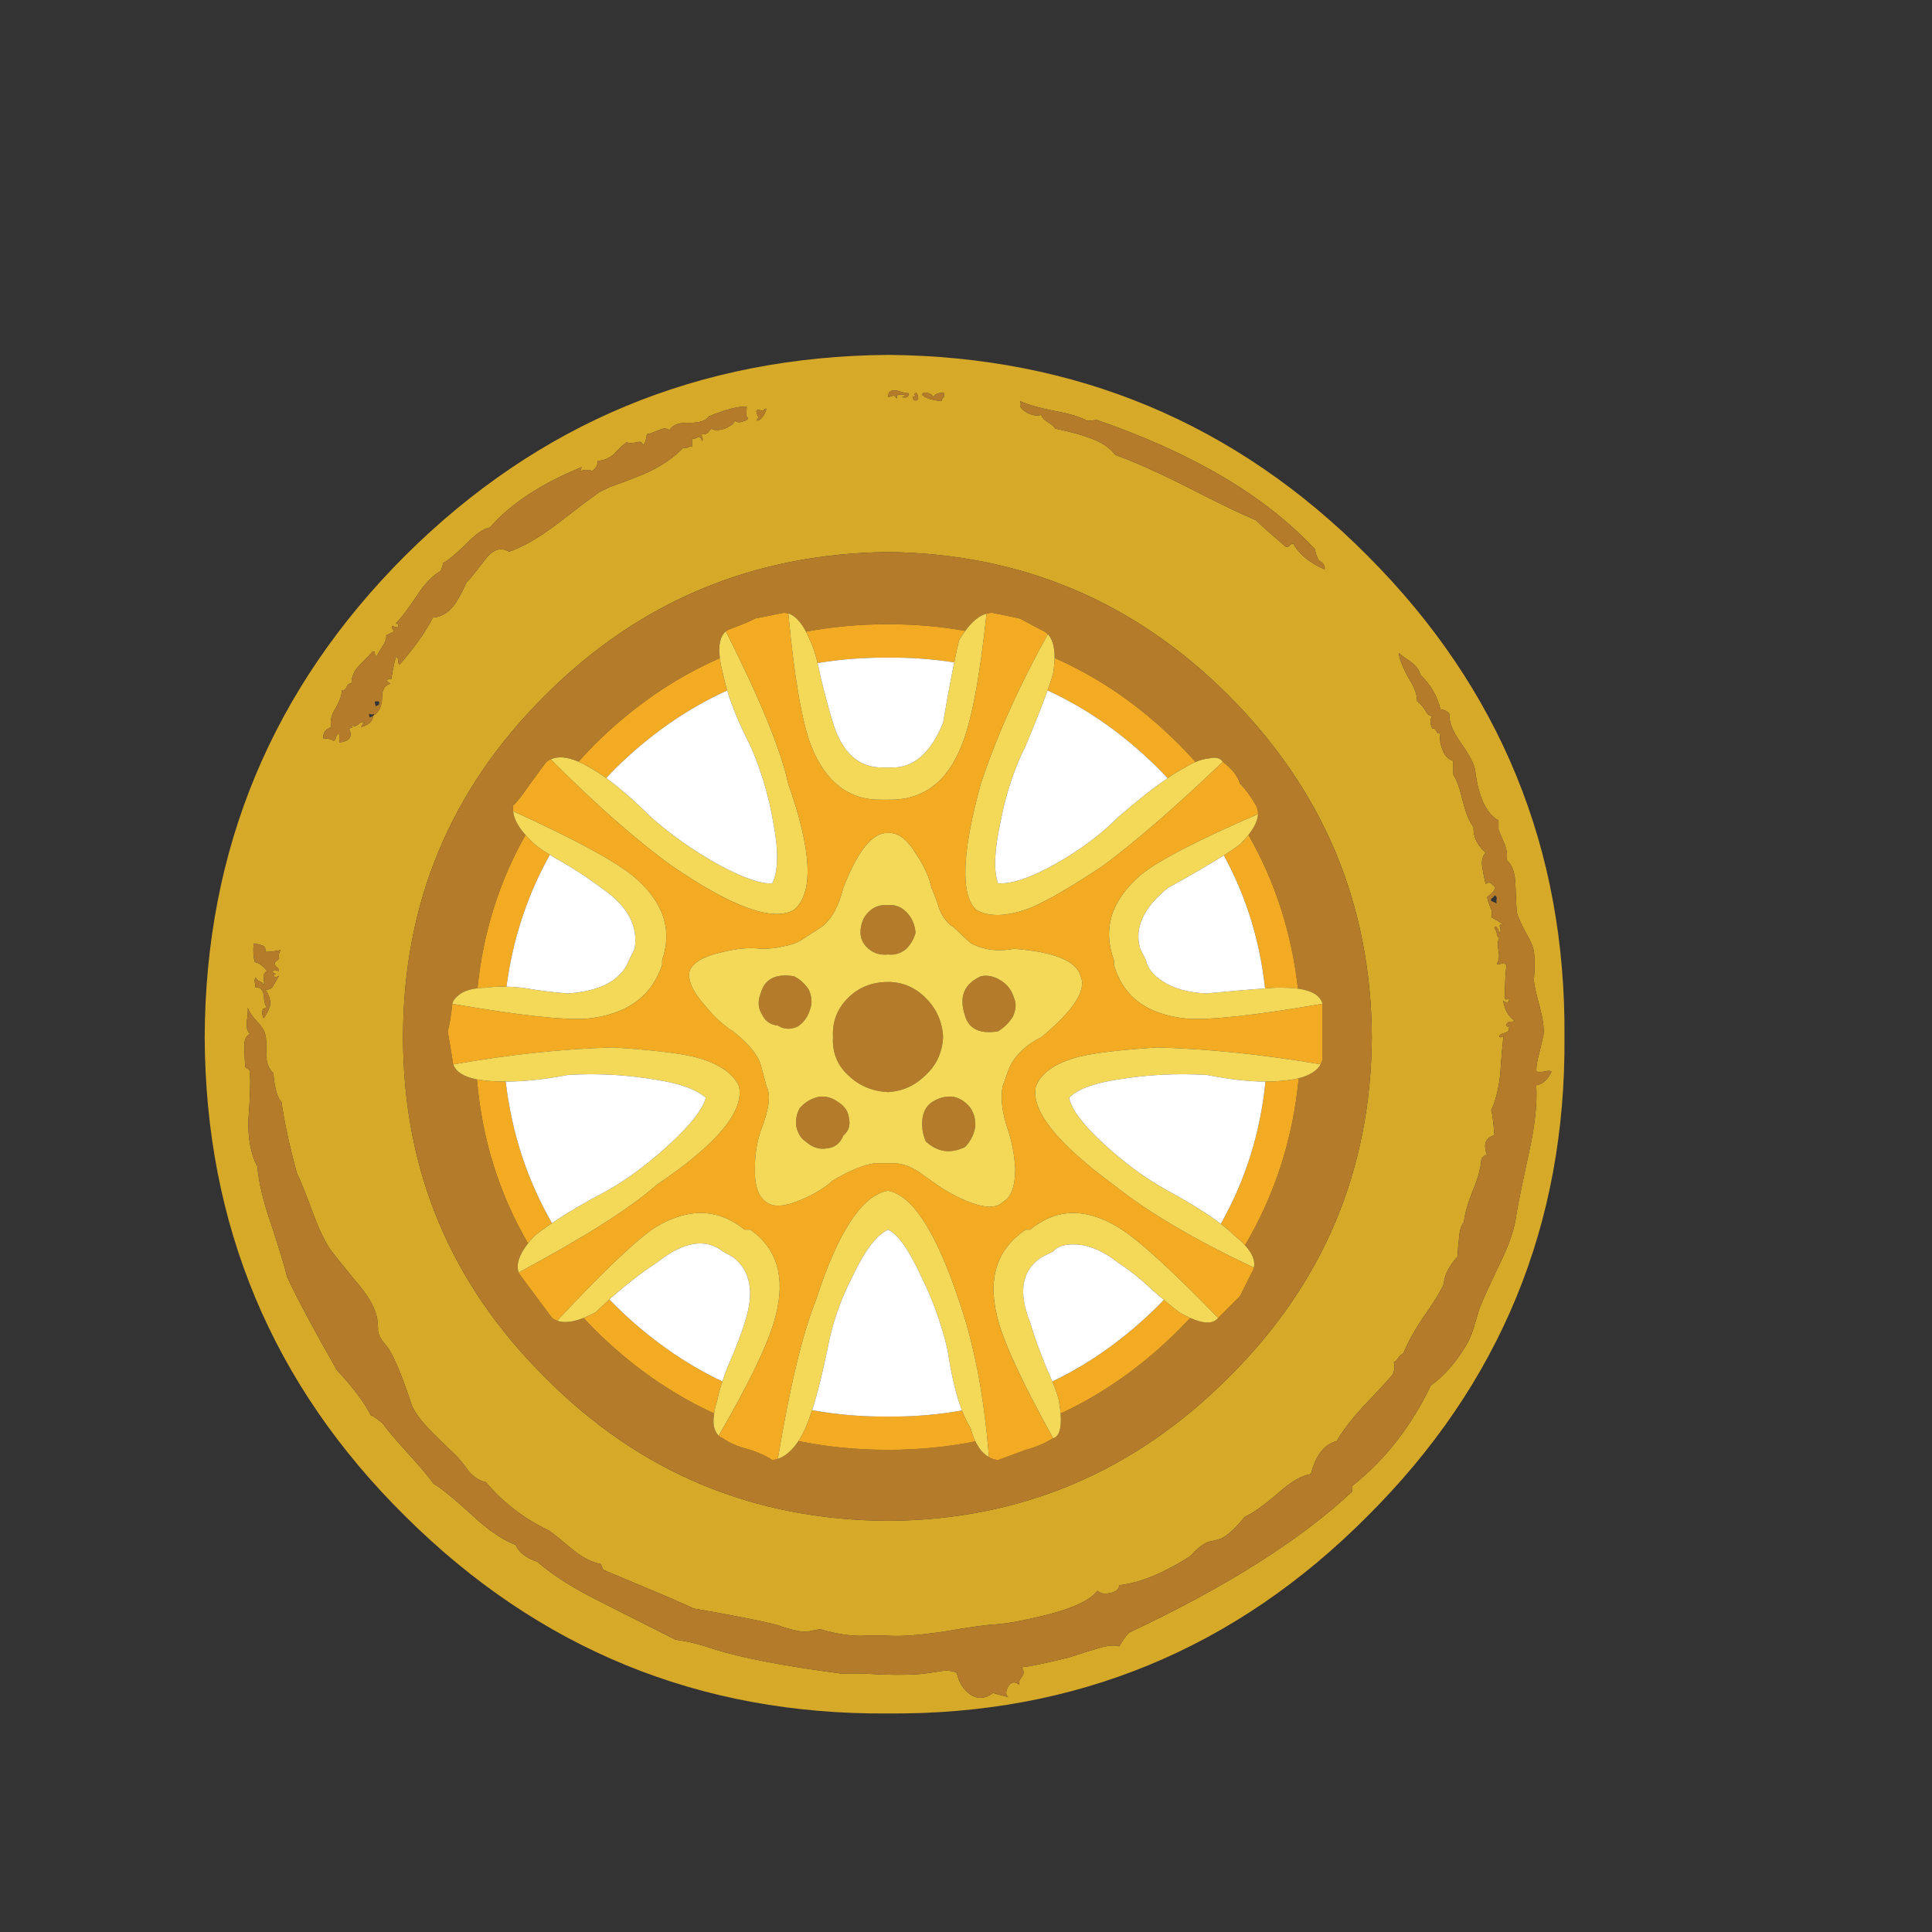 <?xml version="1.0" encoding="utf-8"?>
<!-- Generator: Adobe Illustrator 16.0.0, SVG Export Plug-In . SVG Version: 6.00 Build 0)  -->
<!DOCTYPE svg PUBLIC "-//W3C//DTD SVG 1.1//EN" "http://www.w3.org/Graphics/SVG/1.1/DTD/svg11.dtd">
<svg version="1.1" id="Layer_1" xmlns="http://www.w3.org/2000/svg" xmlns:xlink="http://www.w3.org/1999/xlink" x="0px" y="0px"
	 width="400px" height="400px" viewBox="0 0 400 400" enable-background="new 0 0 400 400" xml:space="preserve">
<rect x="0" y="0" width="400" height="400" fill="#333333" stroke="none"/>
<g>
	<path fill-rule="evenodd" clip-rule="evenodd" fill="#D7A929" d="M292.087,137.031c-1.119-0.771-1.954-1.376-2.505-1.816
		c0.221,1.431,0.936,3.201,2.147,5.312c1.119,1.78,1.679,3.34,1.679,4.68c0.44,0.22,1,0.835,1.68,1.845
		c0.439,0.88,0.936,1.266,1.486,1.155c-0.551,0.661-0.551,1.551,0,2.67c0.33-0.109,0.605,0.056,0.825,0.495
		c0.11,0.44,0.395,0.551,0.854,0.331c-0.238,1.009-0.129,2.119,0.331,3.33c0.439,1.34,1.21,2.175,2.312,2.505v2.835
		c0.679,0.991,1.349,2.881,2.009,5.671c0.661,2.55,1.386,4.266,2.175,5.146c-0.11,2.001,0.725,3.78,2.505,5.34
		c-0.679,0.789-0.909,1.789-0.688,3.001c0.11,0.788,0.34,1.954,0.688,3.495c0.44-0.33,0.771-0.386,0.99-0.165
		c0.221,0.11,0.551,0.395,0.991,0.854c-0.109,0.66-0.66,1.321-1.651,1.981c0,0.33,0.221,1.055,0.66,2.174
		c0.331,0.661,0.386,1.331,0.165,2.01l2.506,1.486c-0.661-0.109-0.882,0.11-0.661,0.661c0.22,0.679,0.11,1.019-0.33,1.019
		c0.109-0.349-0.009-0.688-0.357-1.019c-0.221-0.331-0.386-0.275-0.496,0.165c0.221,0.22,0.386,0.56,0.496,1.019
		c0,0.44,0.174,0.771,0.522,0.99c-0.349,0.551-0.403,1.441-0.165,2.671c0.22,1.101,0.101,1.99-0.357,2.669
		c0,0.11,0.284,0.11,0.853,0c0.661-0.11,1.046,0,1.156,0.331c-0.22,1.431-0.33,3.706-0.33,6.826c0.22,0.33,0.44,0.33,0.66,0
		c0.11-0.221,0.165-0.221,0.165,0c0.11,0.439,0,0.715-0.33,0.825c-0.33,0-0.605-0.11-0.825-0.33c0.22,1.78,1,3.175,2.34,4.184
		c-0.239,0.11-0.579,0.165-1.02,0.165c-0.22,0-0.44,0.166-0.66,0.496c0,0.44,0.11,0.605,0.33,0.495c0.22-0.22,0.275-0.11,0.165,0.33
		c0.11,0.44-0.165,0.771-0.825,0.991c-0.661,0.11-1.047,0.34-1.156,0.688c0,0.22,0.165,0.274,0.495,0.165
		c0.221-0.221,0.331-0.165,0.331,0.165c-0.221,1.779-0.441,4.386-0.661,7.816c-0.349,2.9-0.963,5.295-1.845,7.185
		c0.221,0.551,0.441,2.267,0.661,5.147c-1.89,0.568-2.386,1.963-1.486,4.184c-0.33-0.11-0.551-0.055-0.66,0.165
		c-0.239,0.22-0.413,0.33-0.523,0.33c-0.11,2-0.716,4.275-1.816,6.827c-1.01,2.55-1.624,4.716-1.845,6.495
		c-0.55,0.661-0.88,1.771-0.99,3.331c-0.11,0.789-0.221,2.064-0.33,3.826c-1.78,1.999-2.726,3.89-2.835,5.67
		c-0.68,1.56-2.129,3.899-4.35,7.019c-1.89,2.881-3.221,5.321-3.991,7.321c-0.33,0.11-0.66,0.386-0.991,0.826
		c-0.33,0.551-0.669,0.891-1.018,1.019c0.238,0.66,0.184,1.486-0.166,2.478c-1.32,1.56-3.376,3.789-6.165,6.688
		c-2.44,2.66-4.267,5.046-5.478,7.156c-2.568,0.66-4.35,2.936-5.34,6.826c-2,0.33-4.275,1.661-6.826,3.991
		c-3.01,2.569-5.295,4.184-6.854,4.845c-1.891,2.33-3.496,3.826-4.817,4.486c-0.22,0.109-0.835,0.284-1.845,0.522
		c-0.77,0.11-1.376,0.331-1.816,0.661c-0.789,0.44-1.733,1.275-2.834,2.505c-5.561,3.541-10.451,5.542-14.672,6
		c-0.109,0.881-0.779,1.432-2.01,1.651c-1.101,0.221-1.935,0.055-2.504-0.495c-1.652,2.11-5.643,3.891-11.974,5.34
		c-4.11,0.991-7.34,1.541-9.688,1.651c-1.762,0.11-5.257,0.615-10.487,1.514c-4.552,0.661-8.102,0.937-10.653,0.826
		c-2-0.11-4.055-0.11-6.166,0c-2.349,0-4.908-0.386-7.679-1.156c-0.551-0.238-1.166-0.238-1.844,0c-0.331,0-0.881,0.11-1.652,0.33
		c-1.56,0-3.725-0.505-6.496-1.514c-3.67-0.881-9.34-1.99-17.011-3.33c-0.991-0.551-7.211-3.211-18.662-7.982
		c-0.331-0.679-0.496-1.073-0.496-1.184c-2-0.44-3.945-1.44-5.835-3c-2.11-1.78-3.771-3.11-4.982-3.991
		c-5.12-2.44-9.459-5.771-13.02-9.992c-1.211-0.238-2.376-0.963-3.496-2.174c-1.101-1.56-2.046-2.726-2.835-3.496
		c-2.11-2-3.716-3.56-4.817-4.679c-2-2.001-3.395-3.836-4.184-5.506c-1.779-5.542-3.385-9.478-4.817-11.808l-1.348-1.679
		c-0.441-0.661-0.716-1.276-0.826-1.845c0-1.432-0.11-2.541-0.33-3.331c-0.551-2.109-2-4.495-4.349-7.156
		c-3.101-3.779-4.872-6-5.313-6.661c-1.229-1.89-2.45-4.505-3.661-7.845c-1.339-3.651-2.395-6.257-3.166-7.816
		c-1.56-5.78-2.615-10.671-3.165-14.672c-0.899-0.99-1.459-2.99-1.679-6c-0.881-0.771-1.385-1.991-1.514-3.661
		c0.128-1.89,0.073-3.339-0.166-4.349c-0.22-0.881-0.826-1.816-1.816-2.808c-0.993-1.101-1.603-2.032-1.831-2.794
		c0.093,0.363,0.034,1.35-0.179,2.959c-0.11,1.211,0.11,2.037,0.66,2.478c-0.88,0.459-1.266,1.459-1.156,3
		c0,0.899,0.055,2.184,0.165,3.854c0,0.11,0.22,0.275,0.661,0.496c0.33,0.22,0.44,0.495,0.33,0.825c0.11,2.11,0,5.331-0.33,9.661
		c-0.11,3.891,0.505,7.111,1.844,9.661c0.33,3.45,1.275,7.396,2.835,11.836c1.78,5.45,2.89,9.121,3.33,11.011
		c2,4.33,5.441,10.771,10.322,19.322c3.34,3.561,5.679,6.67,7.019,9.331c0.331,0.11,0.716,0.33,1.156,0.66
		c0.55,0.459,0.936,0.744,1.156,0.854c1.009,1.432,2.789,3.542,5.339,6.331c2.441,2.661,4.221,4.771,5.34,6.33
		c1.669,0.991,4.385,3.212,8.147,6.662c3.229,2.99,6.175,4.99,8.836,6c0.679,1.56,2.184,2.725,4.514,3.496
		c3.101,2.771,7.707,5.66,13.818,8.67c9.01,4.551,13.955,7.047,14.836,7.486c2.11,0.221,4.835,0.891,8.175,2.01
		c5.67,1.78,14.441,3.45,26.314,5.01c1.45-0.129,4.175-0.073,8.175,0.165c3.56,0.11,6.45,0.055,8.67-0.165
		c1.56-0.238,2.725-0.413,3.495-0.523c1.229-0.22,2.34-0.109,3.331,0.331c0.441,2,1.386,3.504,2.835,4.514
		c1.56,0.991,3.111,0.881,4.652-0.33c2,0.55,3.055,0.825,3.165,0.825c-0.55-0.44-0.55-1.165,0-2.175
		c0.569-0.99,1.349-1.101,2.34-0.33c-0.22-0.439-0.056-0.99,0.495-1.651c0.459-0.568,0.459-1.238,0-2.009
		c1.449-0.11,4.68-0.78,9.689-2.01c2.66-0.881,4.596-1.486,5.808-1.816c1.999-0.66,3.56-0.825,4.679-0.495
		c0.771-1.34,1.441-2.285,2.01-2.836c20.094-9.449,35.479-19.176,46.159-29.177v-1.155c6.771-5.34,12.212-12.285,16.323-20.836
		c2.771-2.001,5.211-4.78,7.321-8.341c0.568-0.881,1.073-2.046,1.514-3.495c0.661-2.221,1.046-3.496,1.156-3.826
		c0.439-1.34,1.89-4.561,4.349-9.661c1.89-3.891,3.001-7.166,3.331-9.827c0.22-1.56,1.109-5.954,2.669-13.185
		c1.212-5.432,1.707-10.037,1.486-13.817c1.34-0.221,2.396-1.165,3.166-2.835c-0.22-0.22-0.771-0.22-1.651,0
		c-0.789,0.221-1.294,0.165-1.515-0.165c0-1.009,0.221-2.284,0.661-3.826c0.44-1.89,0.725-3.119,0.854-3.688
		c0.11-1.321-0.119-3.092-0.688-5.313c-0.771-2.789-1.211-4.733-1.321-5.835c0.221-2.789,0.221-4.789,0-6
		c-0.109-0.899-0.614-2.12-1.514-3.661c-0.991-1.78-1.651-3.229-1.981-4.349c-0.11-0.661-0.221-2.716-0.33-6.166
		c-0.11-2.331-0.726-3.937-1.845-4.817c0.22-0.789,0.11-1.844-0.33-3.165c-0.661-1.449-1.102-2.505-1.321-3.165v-1.844
		c-2.569-1.45-4.184-4.946-4.845-10.488c-0.22-1.229-1.22-3.119-3-5.67c-1.67-2.33-2.45-4.33-2.34-6
		c-0.551-0.551-1.155-0.826-1.816-0.826c-0.679-2.789-2.073-5.184-4.184-7.184C293.849,138.71,293.188,137.82,292.087,137.031z
		 M195.254,82.394c0.22-0.239,0.275-0.578,0.165-1.019c-1.101-0.11-1.826,0.174-2.175,0.854c-0.11-0.349-0.495-0.633-1.156-0.854
		s-1.046-0.11-1.156,0.33c0.55,0.679,1.881,1.128,3.991,1.349C194.923,82.834,195.034,82.614,195.254,82.394z M211.246,83.055
		c0.11,0.55,0.11,0.936,0,1.156c0.459,0.661,1.129,1.166,2.01,1.514c0.881,0.331,1.66,0.386,2.34,0.165
		c0.109,0.551,0.551,1.046,1.32,1.487c0.899,0.55,1.404,1,1.514,1.349c3.102,0.661,5.377,1.266,6.826,1.816
		c2.661,0.899,4.551,2.12,5.671,3.661c3.78,1.339,8.661,3.514,14.644,6.523c6.898,3.542,11.734,5.872,14.506,6.991
		c0.439,0.551,2.495,2.386,6.165,5.505c0.33,0.11,0.605-0.009,0.826-0.357c0.238-0.221,0.468-0.33,0.688-0.33
		c1.21,2.22,3.375,4,6.495,5.34c0.11-0.771-0.284-1.377-1.184-1.816c-0.44-0.79-0.716-1.569-0.825-2.34
		c-10.222-11.01-25.333-19.956-45.334-26.837c-0.661,0.22-1.322,0.275-1.982,0.165c-1.339-0.771-3.615-1.441-6.826-2.01
		C214.871,84.375,212.586,83.715,211.246,83.055z M189.253,82.89c0.661,0.109,0.936-0.175,0.826-0.854
		c-0.22-0.77-0.495-0.88-0.826-0.33c0.221,0,0.331,0.11,0.331,0.33c-0.441,0-0.661,0.064-0.661,0.193L189.253,82.89z
		 M183.914,82.229c0.68-0.239,1.074-0.358,1.184-0.358l0.661,0.688c-0.22-0.679,0.055-0.963,0.826-0.854
		c1.009,0,1.063,0.174,0.165,0.523c1.009,0.22,1.459-0.065,1.349-0.854c-0.22,0.11-1-0.055-2.34-0.496
		C184.418,80.66,183.804,81.109,183.914,82.229z M158.095,84.871c0.22,0.22,0.11,0.275-0.33,0.165c-0.661-0.22-1.046-0.22-1.156,0
		c0,0.349,0.11,0.744,0.331,1.184c0.11,0.22,0,0.495-0.331,0.826c0.55,0.11,1.101-0.331,1.651-1.322
		C158.811,84.605,158.756,84.321,158.095,84.871z M123.771,95.385c0,0.881-0.395,1.597-1.184,2.147c-0.55-0.33-1.376-0.33-2.477,0
		l0.33-0.826c-8.441,3.45-14.771,7.615-18.992,12.496c-1.34,0.22-3.009,1.386-5.01,3.496c-2.33,2.238-3.89,3.523-4.679,3.854
		c0,0.109-0.165,0.66-0.496,1.651c-1.669,0.899-3.33,2.624-4.982,5.175c-2,2.99-3.45,4.881-4.349,5.67
		c0.44,0,0.605,0.275,0.495,0.826c-0.55,0-0.936-0.11-1.156-0.33c-0.22,0.22-0.22,0.439,0,0.66l0.33,0.495l-1.651,0.854
		c0.11,0.55-0.12,1.266-0.688,2.146c-0.331,0.569-0.771,1.294-1.321,2.175c-0.22,0-0.331-0.22-0.331-0.66
		c0-0.331-0.165-0.44-0.495-0.331c-0.11,0.221-1,1.166-2.67,2.835c-1.12,1.102-1.679,2.377-1.679,3.826
		c-0.44-0.109-0.771,0.11-0.991,0.661c-0.22,0.551-0.55,0.771-0.991,0.66c0,1.01-0.45,2.285-1.349,3.826
		c-0.881,1.45-1.156,2.734-0.826,3.854c-1.229,0.44-1.789,1.211-1.679,2.313c0.899,0,1.624,0.174,2.174,0.522
		c0.221-0.11,0.386-0.395,0.496-0.853c0.11-0.441,0.33-0.606,0.661-0.496v1.679c2.11-0.22,2.78-1.165,2.009-2.835
		c0.11-0.109,0.331-0.165,0.661-0.165l-0.165-0.66c0.44,0.44,0.945,0.385,1.514-0.166c0.55-0.458,0.991-0.522,1.321-0.192
		c-0.22-0.11-0.385-0.046-0.495,0.192l-0.331,0.661c1.56-0.44,2.395-1.221,2.505-2.34c1.211-0.771,1.817-2.046,1.817-3.826
		c0-1.56,0.56-2.505,1.679-2.835l-0.826-0.66c0.33-0.239,0.715-0.358,1.156-0.358c-0.11-0.22,0.165-1.715,0.826-4.486
		c0.33,0,0.495,0.22,0.495,0.661c0,0.568,0.11,0.853,0.331,0.853c3.119-3.56,5.404-6.789,6.854-9.688
		c1.67-0.11,3.11-0.936,4.321-2.478c0.661-0.789,1.551-2.403,2.67-4.845c0.33-0.22,1.605-1.779,3.826-4.679
		c1.56-2.11,3.229-2.661,5.009-1.651c2.881-1.01,6.157-2.899,9.827-5.67c4-3.102,6.946-5.322,8.836-6.661l2.009-0.991
		c4-1.45,6.716-2.505,8.147-3.166c3.01-1.449,5.404-3.119,7.185-5.009c0.33,0.11,0.715,0.055,1.156-0.165
		c0.33-0.221,0.55-0.221,0.661,0v-1.845c0.22,0.221,0.615,0.166,1.184-0.165c0.33-0.22,0.605-0.055,0.826,0.496v0.33
		c0.22-0.22,0.275-0.44,0.165-0.661c-0.11-0.22-0.165-0.495-0.165-0.826c0.55,0.11,0.991,0,1.321-0.33l0.661-0.826
		c0.569,0.44,1.514,0.44,2.835,0c1.34-0.569,2.009-1.128,2.009-1.679c0.44,0.44,1.055,0.495,1.844,0.165
		c0.881-0.221,1.101-0.551,0.661-0.991c-0.11,0.33-0.11-0.339,0-2.009c-1.78-0.11-4.395,0.56-7.845,2.009
		c-0.55,0.881-1.881,1.321-3.991,1.321c-2.11-0.11-3.496,0.395-4.156,1.514c-0.569-0.44-1.293-0.44-2.174,0
		c-1.339,0.55-2.175,0.826-2.505,0.826c-0.11,1.119-0.385,1.899-0.826,2.34c-0.11-0.679-0.505-0.899-1.184-0.66
		c-1.101,0.22-1.816,0.22-2.147,0c-0.679,0.44-1.569,1.266-2.67,2.477C125.983,94.936,124.873,95.385,123.771,95.385z
		 M283.086,313.935c-27.378,27.524-60.453,41.132-99.227,40.819c-38.939,0.313-72.253-13.295-99.943-40.819
		c-27.543-27.213-41.389-60.289-41.536-99.228c0.147-38.921,13.992-72.152,41.536-99.696c27.543-27.378,60.857-41.223,99.943-41.535
		c38.92,0.313,71.997,14.157,99.227,41.535c27.525,27.544,41.132,60.775,40.82,99.696
		C324.218,253.48,310.611,286.557,283.086,313.935z M52.784,195.356c-0.22-0.22-0.33,0.229-0.33,1.35c0,1.101,0.11,1.936,0.33,2.504
		c0.771,0.11,1.605,0.716,2.505,1.816c-0.568,0.33-0.798,0.835-0.688,1.515c0.11,0.771,0.11,1.266,0,1.486
		c-0.11-0.44-0.385-0.716-0.826-0.826c-0.44-0.22-0.716-0.495-0.826-0.825c-0.221,0.22-0.275,0.605-0.166,1.155
		c0.11,0.44,0.11,0.716,0,0.826c1.101,0,1.707,0.56,1.817,1.679c0.11,1.45,0.339,2.285,0.688,2.505
		c-0.458,0.221-0.743,0.33-0.853,0.33c-0.22,0.661-0.165,1.322,0.165,1.982c0.789-1.211,1.239-2.156,1.349-2.835
		c0.11-0.882-0.229-1.937-1.019-3.166c0.789,0.11,1.349-0.165,1.679-0.825l1.156-2.01c-0.221,0.129-0.44,0.248-0.661,0.358
		c-0.22,0-0.386-0.175-0.496-0.523l0.496-0.165c-0.44-0.221-0.661-0.386-0.661-0.496c0.11-0.33,0.275-0.439,0.496-0.33
		c0.44,0.11,0.715,0.165,0.826,0.165c0-0.33-0.166-0.604-0.496-0.825s-0.44-0.551-0.33-0.991c0.66-0.458,0.936-0.798,0.826-1.019
		c-0.11-0.44,0-0.936,0.33-1.485c-1.651,0.33-2.707,0.439-3.166,0.33c0.11-0.79-0.165-1.239-0.826-1.35
		C53.885,195.576,53.445,195.467,52.784,195.356z M254.35,285.198c19.617-19.451,29.508-42.948,29.673-70.491
		c-0.165-27.525-10.056-51.105-29.673-70.74c-19.469-19.469-42.966-29.359-70.491-29.671c-27.855,0.312-51.518,10.202-70.987,29.671
		c-19.616,19.47-29.424,43.05-29.424,70.74c0,27.543,9.808,51.04,29.424,70.491c19.47,19.635,43.132,29.525,70.987,29.672
		C211.236,314.724,234.734,304.833,254.35,285.198z"/>
	<path fill-rule="evenodd" clip-rule="evenodd" fill="#B47B2B" d="M123.771,95.385c1.101,0,2.211-0.449,3.331-1.348
		c1.101-1.211,1.991-2.037,2.67-2.477c0.331,0.22,1.046,0.22,2.147,0c0.679-0.239,1.073-0.019,1.184,0.66
		c0.44-0.44,0.716-1.221,0.826-2.34c0.33,0,1.166-0.275,2.505-0.826c0.881-0.44,1.605-0.44,2.174,0
		c0.661-1.119,2.046-1.624,4.156-1.514c2.11,0,3.441-0.44,3.991-1.321c3.45-1.45,6.065-2.12,7.845-2.009
		c-0.11,1.67-0.11,2.339,0,2.009c0.44,0.44,0.22,0.771-0.661,0.991c-0.789,0.33-1.404,0.275-1.844-0.165
		c0,0.55-0.669,1.11-2.009,1.679c-1.321,0.44-2.266,0.44-2.835,0l-0.661,0.826c-0.33,0.33-0.771,0.44-1.321,0.33
		c0,0.331,0.055,0.606,0.165,0.826c0.11,0.221,0.055,0.441-0.165,0.661v-0.33c-0.22-0.55-0.496-0.715-0.826-0.496
		c-0.569,0.331-0.963,0.386-1.184,0.165v1.845c-0.11-0.221-0.331-0.221-0.661,0c-0.44,0.22-0.826,0.275-1.156,0.165
		c-1.78,1.89-4.175,3.56-7.185,5.009c-1.431,0.661-4.147,1.716-8.147,3.166l-2.009,0.991c-1.89,1.339-4.835,3.56-8.836,6.661
		c-3.67,2.771-6.945,4.66-9.827,5.67c-1.78-1.01-3.45-0.459-5.009,1.651c-2.22,2.899-3.496,4.459-3.826,4.679
		c-1.12,2.441-2.009,4.056-2.67,4.845c-1.211,1.542-2.651,2.367-4.321,2.478c-1.449,2.899-3.734,6.129-6.854,9.688
		c-0.22,0-0.331-0.284-0.331-0.853c0-0.441-0.165-0.661-0.495-0.661c-0.661,2.771-0.936,4.267-0.826,4.486
		c-0.441,0-0.826,0.119-1.156,0.358l0.826,0.66c-1.119,0.33-1.679,1.275-1.679,2.835c0,1.78-0.606,3.056-1.817,3.826
		c-0.11,1.119-0.945,1.899-2.505,2.34l0.331-0.661c0.11-0.238,0.275-0.303,0.495-0.192c-0.33-0.33-0.771-0.266-1.321,0.192
		c-0.569,0.551-1.074,0.606-1.514,0.166l0.165,0.66c-0.33,0-0.55,0.056-0.661,0.165c0.771,1.67,0.101,2.615-2.009,2.835v-1.679
		c-0.331-0.11-0.55,0.055-0.661,0.496c-0.11,0.458-0.275,0.742-0.496,0.853c-0.55-0.349-1.275-0.522-2.174-0.522
		c-0.11-1.102,0.45-1.872,1.679-2.313c-0.331-1.119-0.055-2.403,0.826-3.854c0.899-1.541,1.349-2.816,1.349-3.826
		c0.44,0.11,0.771-0.109,0.991-0.66c0.22-0.551,0.551-0.771,0.991-0.661c0-1.449,0.56-2.725,1.679-3.826
		c1.669-1.669,2.56-2.614,2.67-2.835c0.33-0.109,0.495,0,0.495,0.331c0,0.44,0.11,0.66,0.331,0.66
		c0.55-0.881,0.991-1.605,1.321-2.175c0.568-0.881,0.798-1.597,0.688-2.146l1.651-0.854l-0.33-0.495c-0.22-0.221-0.22-0.44,0-0.66
		c0.22,0.22,0.605,0.33,1.156,0.33c0.11-0.551-0.055-0.826-0.495-0.826c0.899-0.789,2.349-2.68,4.349-5.67
		c1.652-2.551,3.313-4.275,4.982-5.175c0.331-0.991,0.496-1.542,0.496-1.651c0.789-0.33,2.349-1.615,4.679-3.854
		c2-2.11,3.67-3.276,5.01-3.496c4.221-4.881,10.551-9.046,18.992-12.496l-0.33,0.826c1.101-0.33,1.927-0.33,2.477,0
		C123.377,96.982,123.771,96.267,123.771,95.385z M158.095,84.871c0.661-0.55,0.716-0.266,0.165,0.853
		c-0.55,0.991-1.101,1.432-1.651,1.322c0.331-0.331,0.44-0.606,0.331-0.826c-0.22-0.44-0.331-0.834-0.331-1.184
		c0.11-0.22,0.496-0.22,1.156,0C158.205,85.146,158.315,85.091,158.095,84.871z M183.914,82.229c-0.11-1.12,0.505-1.569,1.844-1.349
		c1.339,0.44,2.12,0.605,2.34,0.496c0.11,0.789-0.339,1.073-1.349,0.854c0.898-0.349,0.844-0.523-0.165-0.523
		c-0.771-0.11-1.046,0.174-0.826,0.854l-0.661-0.688C184.987,81.871,184.593,81.99,183.914,82.229z M189.253,82.89l-0.33-0.661
		c0-0.129,0.22-0.193,0.661-0.193c0-0.22-0.11-0.33-0.331-0.33c0.331-0.55,0.606-0.44,0.826,0.33
		C190.189,82.715,189.914,82.999,189.253,82.89z M211.246,83.055c1.34,0.661,3.625,1.321,6.854,1.981
		c3.211,0.569,5.487,1.239,6.826,2.01c0.66,0.11,1.321,0.055,1.982-0.165c20.001,6.881,35.112,15.827,45.334,26.837
		c0.109,0.771,0.385,1.55,0.825,2.34c0.899,0.439,1.294,1.045,1.184,1.816c-3.12-1.34-5.285-3.12-6.495-5.34
		c-0.221,0-0.45,0.109-0.688,0.33c-0.221,0.349-0.496,0.468-0.826,0.357c-3.67-3.119-5.726-4.954-6.165-5.505
		c-2.771-1.119-7.607-3.449-14.506-6.991c-5.982-3.01-10.863-5.184-14.644-6.523c-1.12-1.541-3.01-2.762-5.671-3.661
		c-1.449-0.55-3.725-1.156-6.826-1.816c-0.109-0.349-0.614-0.798-1.514-1.349c-0.77-0.44-1.211-0.936-1.32-1.487
		c-0.68,0.221-1.459,0.166-2.34-0.165c-0.881-0.348-1.551-0.853-2.01-1.514C211.356,83.991,211.356,83.605,211.246,83.055z
		 M195.254,82.394c-0.221,0.22-0.331,0.44-0.331,0.661c-2.11-0.221-3.44-0.67-3.991-1.349c0.11-0.44,0.496-0.55,1.156-0.33
		s1.045,0.504,1.156,0.854c0.349-0.679,1.074-0.963,2.175-0.854C195.529,81.816,195.474,82.155,195.254,82.394z M292.087,137.031
		c1.101,0.789,1.762,1.679,1.982,2.67c2.11,2,3.505,4.395,4.184,7.184c0.661,0,1.266,0.275,1.816,0.826c-0.11,1.67,0.67,3.67,2.34,6
		c1.78,2.551,2.78,4.441,3,5.67c0.661,5.542,2.275,9.038,4.845,10.488v1.844c0.22,0.66,0.66,1.716,1.321,3.165
		c0.44,1.321,0.55,2.376,0.33,3.165c1.119,0.881,1.734,2.486,1.845,4.817c0.109,3.45,0.22,5.505,0.33,6.166
		c0.33,1.119,0.99,2.568,1.981,4.349c0.899,1.541,1.404,2.762,1.514,3.661c0.221,1.211,0.221,3.211,0,6
		c0.11,1.102,0.551,3.046,1.321,5.835c0.569,2.221,0.799,3.991,0.688,5.313c-0.129,0.569-0.413,1.799-0.854,3.688
		c-0.44,1.542-0.661,2.817-0.661,3.826c0.221,0.33,0.726,0.386,1.515,0.165c0.881-0.22,1.432-0.22,1.651,0
		c-0.771,1.67-1.826,2.614-3.166,2.835c0.221,3.78-0.274,8.386-1.486,13.817c-1.56,7.23-2.449,11.625-2.669,13.185
		c-0.33,2.661-1.441,5.937-3.331,9.827c-2.459,5.101-3.909,8.321-4.349,9.661c-0.11,0.33-0.495,1.605-1.156,3.826
		c-0.44,1.449-0.945,2.614-1.514,3.495c-2.11,3.561-4.551,6.34-7.321,8.341c-4.111,8.551-9.552,15.496-16.323,20.836v1.155
		c-10.68,10.001-26.065,19.728-46.159,29.177c-0.568,0.551-1.238,1.496-2.01,2.836c-1.119-0.33-2.68-0.165-4.679,0.495
		c-1.212,0.33-3.147,0.936-5.808,1.816c-5.01,1.229-8.24,1.899-9.689,2.01c0.459,0.771,0.459,1.44,0,2.009
		c-0.551,0.661-0.715,1.212-0.495,1.651c-0.991-0.771-1.771-0.66-2.34,0.33c-0.55,1.01-0.55,1.734,0,2.175
		c-0.11,0-1.165-0.275-3.165-0.825c-1.541,1.211-3.092,1.321-4.652,0.33c-1.45-1.01-2.395-2.514-2.835-4.514
		c-0.991-0.44-2.101-0.551-3.331-0.331c-0.77,0.11-1.936,0.285-3.495,0.523c-2.22,0.22-5.11,0.275-8.67,0.165
		c-4-0.238-6.726-0.294-8.175-0.165c-11.873-1.56-20.644-3.229-26.314-5.01c-3.339-1.119-6.064-1.789-8.175-2.01
		c-0.881-0.439-5.826-2.936-14.836-7.486c-6.111-3.01-10.717-5.899-13.818-8.67c-2.33-0.771-3.835-1.937-4.514-3.496
		c-2.661-1.01-5.606-3.01-8.836-6c-3.762-3.45-6.478-5.671-8.147-6.662c-1.12-1.56-2.899-3.669-5.34-6.33
		c-2.55-2.789-4.331-4.899-5.339-6.331c-0.221-0.109-0.606-0.395-1.156-0.854c-0.44-0.33-0.826-0.55-1.156-0.66
		c-1.34-2.661-3.679-5.771-7.019-9.331c-4.881-8.551-8.322-14.992-10.322-19.322c-0.44-1.89-1.55-5.561-3.33-11.011
		c-1.56-4.44-2.505-8.386-2.835-11.836c-1.339-2.55-1.954-5.771-1.844-9.661c0.33-4.33,0.44-7.551,0.33-9.661
		c0.11-0.33,0-0.605-0.33-0.825c-0.44-0.221-0.661-0.386-0.661-0.496c-0.11-1.67-0.165-2.954-0.165-3.854
		c-0.11-1.541,0.275-2.541,1.156-3c-0.55-0.44-0.771-1.267-0.66-2.478c0.212-1.609,0.271-2.596,0.179-2.959
		c0.228,0.762,0.838,1.693,1.831,2.794c0.991,0.991,1.596,1.927,1.816,2.808c0.239,1.01,0.294,2.459,0.166,4.349
		c0.128,1.67,0.633,2.891,1.514,3.661c0.22,3.01,0.78,5.01,1.679,6c0.55,4.001,1.605,8.892,3.165,14.672
		c0.771,1.56,1.826,4.165,3.166,7.816c1.211,3.34,2.431,5.955,3.661,7.845c0.44,0.661,2.211,2.882,5.313,6.661
		c2.349,2.661,3.798,5.047,4.349,7.156c0.22,0.79,0.33,1.899,0.33,3.331c0.11,0.568,0.385,1.184,0.826,1.845l1.348,1.679
		c1.432,2.33,3.038,6.266,4.817,11.808c0.79,1.67,2.184,3.505,4.184,5.506c1.101,1.119,2.707,2.679,4.817,4.679
		c0.789,0.771,1.734,1.937,2.835,3.496c1.12,1.211,2.285,1.936,3.496,2.174c3.56,4.221,7.9,7.552,13.02,9.992
		c1.211,0.881,2.872,2.211,4.982,3.991c1.89,1.56,3.835,2.56,5.835,3c0,0.11,0.165,0.505,0.496,1.184
		c11.45,4.771,17.671,7.432,18.662,7.982c7.67,1.34,13.341,2.449,17.011,3.33c2.771,1.009,4.936,1.514,6.496,1.514
		c0.771-0.22,1.321-0.33,1.652-0.33c0.679-0.238,1.293-0.238,1.844,0c2.771,0.771,5.331,1.156,7.679,1.156
		c2.11-0.11,4.166-0.11,6.166,0c2.551,0.11,6.101-0.165,10.653-0.826c5.229-0.898,8.725-1.403,10.487-1.514
		c2.349-0.11,5.578-0.66,9.688-1.651c6.331-1.449,10.321-3.229,11.974-5.34c0.569,0.55,1.403,0.716,2.504,0.495
		c1.23-0.22,1.9-0.771,2.01-1.651c4.221-0.458,9.111-2.459,14.672-6c1.101-1.229,2.045-2.064,2.834-2.505
		c0.44-0.33,1.047-0.551,1.816-0.661c1.01-0.238,1.625-0.413,1.845-0.522c1.321-0.66,2.927-2.156,4.817-4.486
		c1.559-0.661,3.844-2.275,6.854-4.845c2.551-2.33,4.826-3.661,6.826-3.991c0.99-3.891,2.771-6.166,5.34-6.826
		c1.211-2.11,3.037-4.496,5.478-7.156c2.789-2.899,4.845-5.129,6.165-6.688c0.35-0.991,0.404-1.817,0.166-2.478
		c0.349-0.128,0.688-0.468,1.018-1.019c0.331-0.44,0.661-0.716,0.991-0.826c0.771-2,2.102-4.44,3.991-7.321
		c2.221-3.119,3.67-5.459,4.35-7.019c0.109-1.78,1.055-3.671,2.835-5.67c0.109-1.762,0.22-3.037,0.33-3.826
		c0.11-1.56,0.44-2.67,0.99-3.331c0.221-1.779,0.835-3.945,1.845-6.495c1.101-2.552,1.706-4.827,1.816-6.827
		c0.11,0,0.284-0.11,0.523-0.33c0.109-0.22,0.33-0.275,0.66-0.165c-0.899-2.221-0.403-3.615,1.486-4.184
		c-0.22-2.881-0.44-4.597-0.661-5.147c0.882-1.89,1.496-4.284,1.845-7.185c0.22-3.431,0.44-6.037,0.661-7.816
		c0-0.33-0.11-0.386-0.331-0.165c-0.33,0.109-0.495,0.055-0.495-0.165c0.109-0.349,0.495-0.578,1.156-0.688
		c0.66-0.22,0.936-0.551,0.825-0.991c0.11-0.44,0.055-0.55-0.165-0.33c-0.22,0.11-0.33-0.055-0.33-0.495
		c0.22-0.33,0.44-0.496,0.66-0.496c0.44,0,0.78-0.055,1.02-0.165c-1.34-1.009-2.12-2.403-2.34-4.184
		c0.22,0.22,0.495,0.33,0.825,0.33c0.33-0.11,0.44-0.386,0.33-0.825c0-0.221-0.055-0.221-0.165,0c-0.22,0.33-0.44,0.33-0.66,0
		c0-3.12,0.11-5.396,0.33-6.826c-0.11-0.331-0.495-0.441-1.156-0.331c-0.568,0.11-0.853,0.11-0.853,0
		c0.458-0.679,0.577-1.568,0.357-2.669c-0.238-1.229-0.184-2.12,0.165-2.671c-0.349-0.22-0.522-0.55-0.522-0.99
		c-0.11-0.459-0.275-0.799-0.496-1.019c0.11-0.44,0.275-0.496,0.496-0.165c0.349,0.33,0.467,0.67,0.357,1.019
		c0.44,0,0.55-0.34,0.33-1.019c-0.221-0.551,0-0.771,0.661-0.661l-2.506-1.486c0.221-0.679,0.166-1.349-0.165-2.01
		c-0.439-1.119-0.66-1.844-0.66-2.174c0.991-0.66,1.542-1.321,1.651-1.981c-0.44-0.459-0.771-0.743-0.991-0.854
		c-0.22-0.221-0.55-0.165-0.99,0.165c-0.349-1.541-0.578-2.707-0.688-3.495c-0.221-1.212,0.01-2.212,0.688-3.001
		c-1.78-1.56-2.615-3.339-2.505-5.34c-0.789-0.881-1.514-2.597-2.175-5.146c-0.66-2.79-1.33-4.68-2.009-5.671v-2.835
		c-1.102-0.33-1.872-1.165-2.312-2.505c-0.46-1.211-0.569-2.321-0.331-3.33c-0.459,0.22-0.743,0.109-0.854-0.331
		c-0.22-0.439-0.495-0.604-0.825-0.495c-0.551-1.119-0.551-2.009,0-2.67c-0.551,0.11-1.047-0.275-1.486-1.155
		c-0.68-1.01-1.239-1.625-1.68-1.845c0-1.34-0.56-2.899-1.679-4.68c-1.212-2.11-1.927-3.881-2.147-5.312
		C290.133,135.655,290.968,136.26,292.087,137.031z M260.049,166.758c-1.102-1.89-2.213-3.395-3.332-4.514
		c-0.477-1.578-1.66-3.083-3.55-4.515c-0.478-0.788-1.432-1.027-2.862-0.716c-0.9,0.093-1.826,0.34-2.78,0.744
		c-1.083-1.211-2.212-2.404-3.386-3.578c-7.817-7.836-16.414-13.818-25.791-17.947c0.019-2.294-0.449-3.936-1.404-4.927
		c-0.366-0.366-0.797-0.651-1.293-0.854l-4.515-2.395l-5.697-1.184c-0.403,0-0.798,0.056-1.184,0.165
		c-1.505,0.404-2.973,1.597-4.404,3.578c-5.138-0.917-10.469-1.376-15.992-1.376c-5.872,0-11.533,0.514-16.983,1.542
		c-1.119-2.11-2.339-3.367-3.661-3.771c-0.018,0-0.037,0-0.055,0c-0.293-0.092-0.596-0.138-0.908-0.138l-5.945,1.184
		c-0.789,0.478-2.688,1.275-5.698,2.395c-0.11,0.074-0.22,0.156-0.33,0.248c-1.175,1.028-1.587,2.881-1.239,5.56
		c-9.432,4.129-18.084,10.103-25.956,17.92c-1.138,1.155-2.239,2.33-3.303,3.522c-2.331-1.009-4.248-1.174-5.753-0.495
		c-0.33,0.128-0.633,0.303-0.908,0.522l-3.33,4.515c-1.744,2.532-2.927,4.036-3.551,4.514c-0.055,0.386-0.055,0.78,0,1.185
		c0.147,1.522,1,3.165,2.56,4.926c-5.468,9.708-8.78,20.286-9.937,31.737c-1.174,0.128-2.202,0.412-3.083,0.853
		c-1.266,0.789-1.972,1.579-2.119,2.367c-0.331,2.845-0.651,4.744-0.963,5.698l0.963,5.697c0,0.404,0.064,0.789,0.192,1.156
		c0.514,1.523,2.147,2.56,4.899,3.11c1.046,12.313,4.569,23.626,10.57,33.938c-1.854,2.349-2.505,4.358-1.955,6.028
		c0.019,0.055,0.037,0.109,0.055,0.165l6.881,9.248c0.312,0.238,0.661,0.432,1.046,0.578c1.395,0.495,3.221,0.303,5.478-0.578
		c0.734,0.789,1.487,1.578,2.257,2.367c7.542,7.487,15.799,13.285,24.772,17.396c-0.147,0.898-0.174,1.752-0.083,2.559
		c0.202,0.918,0.542,1.606,1.018,2.064c0.257,0.239,0.551,0.413,0.881,0.523c1.267,0.954,3.166,1.753,5.698,2.395
		c2.22,0.789,3.725,1.496,4.514,2.12c0.404-0.056,0.789-0.138,1.156-0.248c1.56-0.532,2.982-1.762,4.266-3.688
		c5.927,1.211,12.111,1.816,18.552,1.816c6.276,0,12.303-0.587,18.083-1.761c0.734,1.541,1.67,2.633,2.808,3.274
		c0.569,0.331,1.201,0.532,1.899,0.606l5.698-2.12c1.89-0.477,3.789-1.275,5.697-2.395c1.248-0.367,1.762-2.073,1.541-5.119
		c8.882-4.129,17.066-9.937,24.553-17.424c0.771-0.789,1.532-1.578,2.285-2.367c2.844,1.266,4.77,1.266,5.779,0l4.514-4.514
		l2.368-4.734c0.239-0.386,0.413-0.78,0.522-1.184c0.313-1.413-0.303-2.954-1.844-4.624c6.202-10.497,9.908-22.021,11.12-34.572
		c2.312-0.605,3.826-1.568,4.542-2.89c0.184-0.349,0.312-0.725,0.385-1.129v-11.396c-0.477-1.706-2.174-2.752-5.092-3.138
		c-1.285-11.487-4.697-22.094-10.24-31.819c1.267-1.614,1.928-3.055,1.982-4.321C260.479,167.905,260.342,167.309,260.049,166.758z
		 M309.4,185.365c0,0.11-0.11,0.275-0.33,0.495c-0.331,0.11-0.44,0.33-0.331,0.661l1.157,0.522c-0.11-0.22-0.11-0.56,0-1.019
		C309.896,185.695,309.731,185.476,309.4,185.365z M164.398,202.128c1.266,0.643,2.293,1.587,3.083,2.835
		c0.624,1.432,0.697,2.78,0.22,4.046c-0.478,1.579-1.349,2.762-2.615,3.551c-1.413,0.643-2.752,0.569-4.019-0.22
		c-1.578-0.165-2.688-0.954-3.331-2.367c-0.789-1.267-0.872-2.698-0.248-4.294C158.297,202.688,160.6,201.504,164.398,202.128z
		 M187.657,188.833c1.101,1.101,1.734,2.523,1.899,4.267c-0.33,1.267-0.963,2.377-1.899,3.331c-1.119,0.953-2.386,1.348-3.798,1.183
		c-1.597,0.165-2.945-0.229-4.046-1.183c-1.101-0.954-1.651-2.064-1.651-3.331c0-1.743,0.55-3.166,1.651-4.267
		s2.45-1.578,4.046-1.431C185.271,187.255,186.538,187.732,187.657,188.833z M191.676,206.642c2.22,2.221,3.414,4.909,3.579,8.065
		c-0.165,3.175-1.358,5.789-3.579,7.844c-2.202,2.202-4.808,3.387-7.817,3.551c-3.321-0.164-6.092-1.349-8.313-3.551
		c-2.22-2.055-3.248-4.669-3.083-7.844c-0.165-3.156,0.862-5.845,3.083-8.065c2.221-2.22,4.992-3.33,8.313-3.33
		C186.868,203.312,189.474,204.422,191.676,206.642z M207.338,203.091c1.266,0.79,2.137,1.973,2.615,3.551
		c0.477,1.102,0.402,2.367-0.221,3.799c-0.789,1.267-1.816,2.294-3.083,3.083c-3.798,0.623-6.092-0.486-6.881-3.33
		c-1.267-3.799-0.166-6.487,3.303-8.065C204.502,201.816,205.925,202.137,207.338,203.091z M197.374,227.065
		c1.432,0.313,2.624,1.101,3.578,2.367c0.789,1.267,1.101,2.605,0.936,4.019c-0.312,1.597-1.019,2.945-2.119,4.046
		c-3.01,1.432-5.708,1.037-8.093-1.184c-0.624-1.431-0.863-2.936-0.715-4.514c0.165-1.578,0.798-2.762,1.899-3.551
		C194.291,227.295,195.795,226.9,197.374,227.065z M175.766,231.552c0.331,1.432-0.064,2.624-1.184,3.579
		c-0.624,1.577-1.725,2.449-3.303,2.614c-1.597,0.313-3.101-0.165-4.514-1.432c-0.954-0.642-1.587-1.67-1.899-3.082
		c-0.165-1.432,0.074-2.698,0.716-3.799c1.101-1.267,2.44-2.055,4.019-2.367c1.432-0.165,2.78,0.229,4.046,1.184
		C174.913,229.038,175.62,230.139,175.766,231.552z M254.35,285.198c-19.615,19.635-43.113,29.525-70.491,29.672
		c-27.855-0.146-51.518-10.037-70.987-29.672c-19.616-19.451-29.424-42.948-29.424-70.491c0-27.69,9.808-51.271,29.424-70.74
		c19.47-19.469,43.132-29.359,70.987-29.671c27.525,0.312,51.022,10.202,70.491,29.671c19.617,19.635,29.508,43.215,29.673,70.74
		C283.857,242.25,273.967,265.747,254.35,285.198z M78.438,145.866c0.11-0.11,0.11-0.33,0-0.66h-0.826
		c0,0.66,0.11,0.991,0.331,0.991L78.438,145.866z M76.593,148.537c0.239-0.11,0.468-0.221,0.688-0.331c0.22-0.33,0.22-0.44,0-0.33
		c-0.331,0.11-0.615,0.055-0.854-0.165C76.428,148.262,76.483,148.537,76.593,148.537z M52.784,195.356
		c0.661,0.11,1.101,0.22,1.321,0.33c0.661,0.11,0.936,0.56,0.826,1.35c0.459,0.109,1.514,0,3.166-0.33
		c-0.33,0.55-0.44,1.045-0.33,1.485c0.11,0.221-0.166,0.561-0.826,1.019c-0.11,0.44,0,0.771,0.33,0.991s0.496,0.495,0.496,0.825
		c-0.11,0-0.386-0.055-0.826-0.165c-0.221-0.109-0.386,0-0.496,0.33c0,0.11,0.22,0.275,0.661,0.496l-0.496,0.165
		c0.11,0.349,0.275,0.523,0.496,0.523c0.22-0.11,0.44-0.229,0.661-0.358l-1.156,2.01c-0.33,0.66-0.89,0.936-1.679,0.825
		c0.789,1.229,1.129,2.284,1.019,3.166c-0.11,0.679-0.56,1.624-1.349,2.835c-0.33-0.66-0.385-1.321-0.165-1.982
		c0.11,0,0.395-0.109,0.853-0.33c-0.349-0.22-0.578-1.055-0.688-2.505c-0.11-1.119-0.716-1.679-1.817-1.679
		c0.11-0.11,0.11-0.386,0-0.826c-0.11-0.55-0.055-0.936,0.166-1.155c0.11,0.33,0.385,0.605,0.826,0.825
		c0.44,0.11,0.715,0.386,0.826,0.826c0.11-0.221,0.11-0.716,0-1.486c-0.11-0.68,0.12-1.185,0.688-1.515
		c-0.899-1.101-1.734-1.706-2.505-1.816c-0.22-0.568-0.33-1.403-0.33-2.504C52.454,195.586,52.564,195.137,52.784,195.356z"/>
	<path fill-rule="evenodd" clip-rule="evenodd" fill="#F4AB24" d="M260.049,166.758c0.293,0.551,0.431,1.147,0.412,1.789
		c-12.661,5.469-20.791,9.698-24.387,12.689c-6.02,5.229-7.836,11.084-5.45,17.562v0.963c1.89,6.643,6.954,10.358,15.193,11.147
		c4.899,0.313,14.231-0.715,27.993-3.083v11.396c-0.073,0.404-0.201,0.78-0.385,1.129c-11.873-2.019-23.14-3.184-33.801-3.496
		c-7.433,0.478-12.809,1.11-16.131,1.899c-4.898,1.267-7.908,3.321-9.027,6.166c-1.102,4.899,4.284,11.707,16.157,20.423
		c7.028,5.615,16.688,11.313,28.983,17.094c-0.109,0.403-0.283,0.798-0.522,1.184l-2.368,4.734l-4.514,4.514
		c-9.651-9.964-16.533-16.212-20.643-18.744c-6.809-4.129-12.9-3.973-18.277,0.468h-0.936c-5.872,3.945-7.854,9.881-5.945,17.809
		c1.101,4.899,4.981,13.358,11.643,25.378c-1.908,1.119-3.808,1.918-5.697,2.395l-5.698,2.12c-0.698-0.074-1.33-0.275-1.899-0.606
		c-0.99-12.605-3.055-23.396-6.193-32.369c-4.734-14.258-9.634-21.855-14.698-22.79c-5.395,0.935-10.386,8.532-14.974,22.79
		c-2.752,6.881-5.367,17.791-7.844,32.728c-0.367,0.11-0.752,0.192-1.156,0.248c-0.789-0.624-2.294-1.331-4.514-2.12
		c-2.532-0.642-4.431-1.44-5.698-2.395c-0.33-0.11-0.624-0.284-0.881-0.523c6.625-11.432,10.561-19.717,11.809-24.854
		c2.055-7.928,0.312-13.863-5.23-17.809h-1.184c-5.542-4.44-11.716-4.597-18.524-0.468c-3.872,2.532-10.643,8.973-20.314,19.322
		c-0.385-0.146-0.734-0.34-1.046-0.578l-6.881-9.248c-0.018-0.056-0.037-0.11-0.055-0.165c13.598-7.267,23.112-13.304,28.544-18.112
		c12.496-8.404,18.194-15.212,17.093-20.423c-1.267-2.845-4.432-4.899-9.497-6.166c-3.486-0.789-9.028-1.422-16.625-1.899
		c-10.551,0.313-21.561,1.486-33.03,3.523c-0.128-0.367-0.192-0.752-0.192-1.156l-0.963-5.697c0.312-0.954,0.633-2.854,0.963-5.698
		c13.597,2.368,22.855,3.396,27.773,3.083c8.221-0.789,13.441-4.505,15.661-11.147v-0.963c2.221-6.478,0.166-12.332-6.165-17.562
		c-3.964-3.156-12.194-7.588-24.69-13.294c-0.055-0.404-0.055-0.799,0-1.185c0.624-0.478,1.808-1.981,3.551-4.514l3.33-4.515
		c0.275-0.22,0.578-0.395,0.908-0.522c9.469,9.506,17.864,16.882,25.186,22.13c12.515,8.551,20.91,11.561,25.186,9.028
		c4.11-3.486,3.707-12.193-1.211-26.121c-1.505-6.955-5.808-17.47-12.909-31.544c0.11-0.092,0.22-0.174,0.33-0.248
		c3.009-1.119,4.909-1.917,5.698-2.395l5.945-1.184c0.312,0,0.615,0.046,0.908,0.138c0.019,0,0.037,0,0.055,0
		c1.248,13.377,2.826,22.516,4.734,27.415c3.009,7.598,7.918,11.313,14.726,11.147h1.184c7.12,0.166,12.184-3.55,15.193-11.147
		c2.055-4.899,3.79-14.028,5.203-27.388c0.386-0.109,0.78-0.165,1.184-0.165l5.697,1.184l4.515,2.395
		c0.496,0.202,0.927,0.487,1.293,0.854c-5.926,10.662-10.551,20.975-13.872,30.938c-3.945,14.404-4.257,23.111-0.937,26.121
		c2.68,1.578,6.479,1.422,11.396-0.468c3.633-1.597,8.532-4.45,14.697-8.561c6.662-4.899,14.975-12.102,24.938-21.607
		c1.89,1.432,3.073,2.937,3.55,4.515C257.836,163.363,258.947,164.868,260.049,166.758z M247.524,157.758
		c-0.716,0.293-1.45,0.679-2.202,1.155c-1.064,0.551-2.258,1.285-3.578,2.202c-0.697-0.752-1.404-1.486-2.119-2.202
		c-6.955-6.881-14.533-12.202-22.736-15.964c0.478-1.34,0.862-2.505,1.156-3.496c0.184-1.192,0.285-2.267,0.303-3.221
		c9.377,4.129,17.974,10.111,25.791,17.947C245.313,155.354,246.441,156.547,247.524,157.758z M258.479,172.868
		c5.543,9.726,8.955,20.332,10.24,31.819c-0.881-0.128-1.872-0.192-2.973-0.192c-0.422-0.073-1.697-0.027-3.826,0.138
		c-1.082-9.928-3.927-19.103-8.533-27.525c1.377-0.881,2.486-1.643,3.33-2.284C257.396,174.145,257.984,173.492,258.479,172.868z
		 M197.566,137.142c-4.422-0.697-8.992-1.028-13.708-0.991c-5.028-0.037-9.891,0.339-14.588,1.129c-0.477-2.02-1-3.588-1.569-4.707
		c-0.275-0.661-0.551-1.257-0.826-1.789c5.45-1.028,11.111-1.542,16.983-1.542c5.523,0,10.854,0.459,15.992,1.376
		c-0.44,0.588-0.872,1.239-1.293,1.955C198.264,133.746,197.933,135.27,197.566,137.142z M149.672,139.453
		c0.22,1.102,0.514,2.267,0.881,3.496c-8.276,3.762-15.928,9.083-22.956,15.964c-0.715,0.716-1.413,1.441-2.092,2.175
		c-1.174-0.844-2.303-1.569-3.385-2.175c-0.826-0.495-1.605-0.898-2.34-1.211c1.064-1.192,2.166-2.367,3.303-3.522
		c7.872-7.817,16.524-13.791,25.956-17.92C149.15,137.215,149.361,138.279,149.672,139.453z M183.859,172.456
		c-3.175-0.165-6.267,3.633-9.276,11.396c-0.936,3.798-2.431,6.486-4.486,8.064l-3.331,2.146c-1.266,0.954-2.854,1.588-4.762,1.899
		c-1.101,0.313-2.606,0.469-4.514,0.469c-2.202-0.313-4.89-0.074-8.065,0.715c-3.633,0.789-5.844,2.056-6.634,3.799
		c-0.477,1.89,0.551,4.266,3.083,7.129c1.89,2.367,3.863,4.184,5.918,5.45c3.174,2.532,5.074,4.826,5.698,6.881l1.211,4.515
		c0.936,1.743,0.532,4.826-1.211,9.248c-0.789,2.386-1.184,4.845-1.184,7.377c-0.146,3.798,0.651,6.248,2.395,7.349
		c1.413,1.102,3.78,0.945,7.102-0.468c2.698-1.119,4.918-2.468,6.661-4.046c3.798-2.221,6.798-3.404,9-3.551h3.331
		c1.744,0,3.486,0.551,5.23,1.651l4.046,2.862c2.055,1.413,4.267,2.597,6.633,3.551c3.322,1.267,5.615,1.267,6.881,0
		c1.743-0.954,2.615-3.248,2.615-6.881c-0.165-2.845-0.642-5.459-1.431-7.845c-1.267-3.634-1.661-6.716-1.185-9.248l1.185-3.331
		c1.119-2.844,3.412-5.138,6.881-6.881c6.66-5.542,9.358-9.734,8.092-12.579c-0.807-3.156-5.404-5.056-13.789-5.697
		c-3.322,0.642-6.322,0.247-9.001-1.185l-3.578-3.33c-1.101-0.624-2.046-1.808-2.835-3.551c-0.643-2.055-1.202-3.56-1.679-4.514
		c-0.459-2.221-1.486-4.515-3.083-6.882C187.886,173.795,185.914,172.291,183.859,172.456z M148.489,289.96
		c-0.312,0.918-0.523,1.808-0.633,2.671c-8.973-4.111-17.231-9.909-24.772-17.396c-0.771-0.789-1.523-1.578-2.257-2.367
		c0.771-0.312,1.606-0.706,2.505-1.184c0.954-0.917,1.899-1.799,2.835-2.643c0.477,0.496,0.954,0.981,1.431,1.459
		c6.753,6.606,14.075,11.78,21.965,15.524C149.049,287.548,148.691,288.859,148.489,289.96z M168.142,291.97
		c5.046,0.918,10.285,1.358,15.717,1.321c5.284,0.037,10.386-0.386,15.304-1.267c0.55,1.432,1.146,2.643,1.789,3.634
		c0.275,1.046,0.606,1.963,0.991,2.753c-5.78,1.174-11.808,1.761-18.083,1.761c-6.441,0-12.625-0.605-18.552-1.816
		c0.514-0.789,1-1.688,1.459-2.697C167.206,294.648,167.665,293.419,168.142,291.97z M217.879,286.024
		c7.818-3.744,15.066-8.918,21.746-15.524c0.458-0.458,0.908-0.918,1.348-1.376c1.377,1.174,2.432,2.027,3.166,2.56
		c0.807,0.478,1.568,0.872,2.285,1.184c-0.753,0.789-1.514,1.578-2.285,2.367c-7.486,7.487-15.671,13.295-24.553,17.424
		c-0.073-0.808-0.192-1.707-0.357-2.698C219.008,289.024,218.559,287.713,217.879,286.024z M268.884,223.239
		c-1.212,12.552-4.918,24.075-11.12,34.572c-0.605-0.661-1.35-1.34-2.229-2.037c-0.753-0.753-1.679-1.551-2.78-2.396
		c5.102-9.009,8.184-18.826,9.248-29.451c1.34,0,2.588-0.064,3.744-0.192C266.92,223.625,267.966,223.46,268.884,223.239z
		 M98.861,204.605c1.156-11.451,4.468-22.029,9.937-31.737c0.569,0.643,1.22,1.294,1.955,1.955c0.679,0.587,1.706,1.303,3.083,2.146
		c-4.679,8.368-7.67,17.47-8.973,27.306c-1.633-0.037-3.074,0.036-4.322,0.22C99.953,204.495,99.394,204.532,98.861,204.605z
		 M109.321,257.426c-6-10.313-9.524-21.625-10.57-33.938c0.551,0.092,1.147,0.175,1.789,0.248c1.303,0.128,2.688,0.192,4.157,0.192
		c1.248,10.606,4.44,20.378,9.579,29.313c-1.285,0.863-2.459,1.707-3.523,2.533C110.22,256.343,109.743,256.894,109.321,257.426z"/>
	<path fill-rule="evenodd" clip-rule="evenodd" fill="#F4D857" d="M197.374,227.065c-1.578-0.165-3.083,0.229-4.514,1.184
		c-1.101,0.789-1.734,1.973-1.899,3.551c-0.147,1.578,0.091,3.083,0.715,4.514c2.385,2.221,5.083,2.615,8.093,1.184
		c1.101-1.101,1.808-2.449,2.119-4.046c0.165-1.413-0.147-2.752-0.936-4.019C199.998,228.166,198.805,227.378,197.374,227.065z
		 M232.99,223.268c-6.018,0.788-9.899,2.128-11.643,4.019c0.478,2.385,2.854,5.551,7.129,9.496
		c4.275,3.964,8.707,7.211,13.295,9.744c4.68,2.55,8.34,4.835,10.982,6.853c1.102,0.845,2.027,1.643,2.78,2.396
		c0.88,0.697,1.624,1.376,2.229,2.037c1.541,1.67,2.156,3.211,1.844,4.624c-12.295-5.78-21.955-11.479-28.983-17.094
		c-11.873-8.716-17.259-15.523-16.157-20.423c1.119-2.845,4.129-4.899,9.027-6.166c3.322-0.789,8.698-1.422,16.131-1.899
		c10.661,0.313,21.928,1.478,33.801,3.496c-0.716,1.321-2.23,2.284-4.542,2.89c-0.918,0.221-1.964,0.386-3.138,0.496
		c-1.156,0.128-2.404,0.192-3.744,0.192c-3.432,0-7.486-0.459-12.166-1.377C243.982,222.221,238.367,222.46,232.99,223.268z
		 M207.338,203.091c-1.413-0.954-2.836-1.274-4.267-0.963c-3.468,1.578-4.569,4.267-3.303,8.065c0.789,2.844,3.083,3.953,6.881,3.33
		c1.267-0.789,2.294-1.816,3.083-3.083c0.623-1.432,0.697-2.697,0.221-3.799C209.475,205.063,208.604,203.881,207.338,203.091z
		 M191.676,206.642c-2.202-2.22-4.808-3.33-7.817-3.33c-3.321,0-6.092,1.11-8.313,3.33c-2.22,2.221-3.248,4.909-3.083,8.065
		c-0.165,3.175,0.862,5.789,3.083,7.844c2.221,2.202,4.992,3.387,8.313,3.551c3.009-0.164,5.615-1.349,7.817-3.551
		c2.22-2.055,3.414-4.669,3.579-7.844C195.089,211.551,193.896,208.862,191.676,206.642z M187.657,188.833
		c-1.119-1.101-2.386-1.578-3.798-1.431c-1.597-0.147-2.945,0.33-4.046,1.431s-1.651,2.523-1.651,4.267
		c0,1.267,0.55,2.377,1.651,3.331c1.101,0.953,2.45,1.348,4.046,1.183c1.413,0.165,2.679-0.229,3.798-1.183
		c0.936-0.954,1.569-2.064,1.899-3.331C189.391,191.356,188.758,189.934,187.657,188.833z M164.398,202.128
		c-3.798-0.624-6.102,0.56-6.909,3.551c-0.624,1.596-0.542,3.027,0.248,4.294c0.643,1.413,1.752,2.202,3.331,2.367
		c1.266,0.789,2.606,0.862,4.019,0.22c1.267-0.789,2.138-1.972,2.615-3.551c0.477-1.266,0.403-2.614-0.22-4.046
		C166.692,203.715,165.665,202.771,164.398,202.128z M183.859,172.456c2.055-0.165,4.027,1.339,5.917,4.514
		c1.597,2.367,2.624,4.661,3.083,6.882c0.477,0.954,1.037,2.459,1.679,4.514c0.789,1.743,1.734,2.927,2.835,3.551l3.578,3.33
		c2.679,1.432,5.679,1.826,9.001,1.185c8.385,0.642,12.982,2.541,13.789,5.697c1.267,2.845-1.432,7.037-8.092,12.579
		c-3.469,1.743-5.762,4.037-6.881,6.881l-1.185,3.331c-0.477,2.532-0.082,5.614,1.185,9.248c0.789,2.386,1.266,5,1.431,7.845
		c0,3.633-0.872,5.927-2.615,6.881c-1.267,1.267-3.56,1.267-6.881,0c-2.367-0.954-4.578-2.138-6.633-3.551l-4.046-2.862
		c-1.744-1.101-3.486-1.651-5.23-1.651h-3.331c-2.202,0.146-5.202,1.33-9,3.551c-1.743,1.578-3.963,2.927-6.661,4.046
		c-3.321,1.413-5.688,1.569-7.102,0.468c-1.743-1.101-2.541-3.551-2.395-7.349c0-2.532,0.395-4.991,1.184-7.377
		c1.743-4.422,2.147-7.505,1.211-9.248l-1.211-4.515c-0.624-2.055-2.523-4.349-5.698-6.881c-2.055-1.267-4.028-3.083-5.918-5.45
		c-2.532-2.863-3.56-5.239-3.083-7.129c0.79-1.743,3-3.01,6.634-3.799c3.175-0.789,5.863-1.027,8.065-0.715
		c1.908,0,3.413-0.156,4.514-0.469c1.908-0.312,3.496-0.945,4.762-1.899l3.331-2.146c2.055-1.578,3.551-4.267,4.486-8.064
		C177.592,176.089,180.684,172.291,183.859,172.456z M150.553,142.949c-0.367-1.229-0.661-2.395-0.881-3.496
		c-0.312-1.174-0.522-2.238-0.633-3.193c-0.349-2.679,0.064-4.531,1.239-5.56c7.101,14.074,11.404,24.589,12.909,31.544
		c4.917,13.928,5.321,22.635,1.211,26.121c-4.275,2.532-12.671-0.478-25.186-9.028c-7.321-5.248-15.717-12.624-25.186-22.13
		c1.505-0.679,3.422-0.514,5.753,0.495c0.734,0.313,1.514,0.716,2.34,1.211c1.083,0.605,2.211,1.331,3.385,2.175
		c2.789,2.019,5.863,4.697,9.221,8.037c4.11,3.652,8.698,6.899,13.762,9.744c5.212,2.845,9.01,4.184,11.396,4.019
		c1.266-2.532,1.34-6.726,0.22-12.579c-0.936-5.522-2.514-10.817-4.734-15.882C153.168,150.133,151.563,146.307,150.553,142.949z
		 M197.566,137.142c0.367-1.872,0.697-3.396,0.991-4.569c0.422-0.716,0.853-1.367,1.293-1.955c1.432-1.981,2.899-3.174,4.404-3.578
		c-1.413,13.359-3.147,22.488-5.203,27.388c-3.009,7.598-8.074,11.313-15.193,11.147h-1.184c-6.808,0.166-11.717-3.55-14.726-11.147
		c-1.908-4.899-3.486-14.038-4.734-27.415c1.321,0.404,2.542,1.661,3.661,3.771c0.275,0.532,0.551,1.128,0.826,1.789
		c0.569,1.119,1.092,2.688,1.569,4.707c0.202,0.807,0.395,1.697,0.578,2.669c0.955,3.946,1.826,7.185,2.615,9.717
		c1.89,6.166,5.294,9.248,10.212,9.248h2.119c4.441,0,7.927-3.082,10.46-9.248C196.135,144.49,196.906,140.315,197.566,137.142z
		 M258.479,172.868c-0.494,0.624-1.082,1.276-1.762,1.955c-0.844,0.642-1.953,1.403-3.33,2.284
		c-2.789,1.743-6.66,3.991-11.615,6.744c-5.064,4.11-6.964,8.303-5.697,12.579l1.184,2.367c0.312,1.596,1.422,3.027,3.33,4.293
		c2.367,1.579,5.45,2.441,9.248,2.588c5.377-0.514,9.404-0.863,12.084-1.046c2.129-0.165,3.404-0.211,3.826-0.138
		c1.101,0,2.092,0.064,2.973,0.192c2.918,0.386,4.615,1.432,5.092,3.138c-13.762,2.368-23.094,3.396-27.993,3.083
		c-8.239-0.789-13.304-4.505-15.193-11.147v-0.963c-2.386-6.478-0.569-12.332,5.45-17.562c3.596-2.991,11.726-7.221,24.387-12.689
		C260.406,169.813,259.745,171.254,258.479,172.868z M241.744,161.115c1.32-0.917,2.514-1.651,3.578-2.202
		c0.752-0.477,1.486-0.862,2.202-1.155c0.954-0.404,1.88-0.651,2.78-0.744c1.431-0.312,2.385-0.072,2.862,0.716
		c-9.964,9.506-18.276,16.708-24.938,21.607c-6.165,4.11-11.064,6.964-14.697,8.561c-4.918,1.89-8.717,2.046-11.396,0.468
		c-3.321-3.01-3.009-11.717,0.937-26.121c3.321-9.964,7.946-20.276,13.872-30.938c0.955,0.991,1.423,2.633,1.404,4.927
		c-0.018,0.954-0.119,2.028-0.303,3.221c-0.294,0.991-0.679,2.156-1.156,3.496c-1.064,2.954-2.578,6.78-4.541,11.478
		c-2.386,4.734-4.129,10.028-5.23,15.882c-1.266,5.854-1.422,10.047-0.468,12.579c2.845,0.165,6.799-1.174,11.863-4.019
		c5.065-2.845,9.413-6.092,13.048-9.744C235.541,165.676,238.936,163.006,241.744,161.115z M213.283,254.591
		c5.377-4.44,11.469-4.597,18.277-0.468c4.109,2.532,10.991,8.78,20.643,18.744c-1.01,1.266-2.936,1.266-5.779,0
		c-0.717-0.312-1.479-0.706-2.285-1.184c-0.734-0.532-1.789-1.386-3.166-2.56c-0.697-0.569-1.459-1.221-2.284-1.954
		c-2.532-2.368-4.908-4.267-7.128-5.698c-3.01-2.367-5.854-3.633-8.533-3.798c-2.387-0.166-4.047,0.312-4.982,1.431l-2.395,1.184
		c-4.111,2.68-4.9,7.185-2.367,13.515c0.789,2.697,1.899,5.79,3.33,9.276c0.478,1.083,0.898,2.064,1.266,2.945
		c0.68,1.688,1.129,3,1.35,3.936c0.165,0.991,0.284,1.891,0.357,2.698c0.221,3.046-0.293,4.752-1.541,5.119
		c-6.661-12.02-10.542-20.479-11.643-25.378c-1.909-7.928,0.073-13.863,5.945-17.809H213.283z M146.122,227.286
		c-2.074-1.891-6.111-3.23-12.111-4.019c-5.395-0.808-10.854-1.047-16.377-0.717c-4.826,0.918-9.138,1.377-12.937,1.377
		c-1.468,0-2.854-0.064-4.157-0.192c-0.642-0.073-1.238-0.156-1.789-0.248c-2.752-0.551-4.385-1.587-4.899-3.11
		c11.469-2.037,22.479-3.211,33.03-3.523c7.597,0.478,13.139,1.11,16.625,1.899c5.064,1.267,8.23,3.321,9.497,6.166
		c1.101,5.211-4.597,12.019-17.093,20.423c-5.432,4.809-14.946,10.846-28.544,18.112c-0.55-1.67,0.101-3.68,1.955-6.028
		c0.422-0.532,0.899-1.083,1.432-1.651c1.064-0.826,2.238-1.67,3.523-2.533c3.12-2.128,6.927-4.366,11.423-6.715
		c4.422-2.533,8.771-5.78,13.047-9.744C143.021,232.837,145.479,229.671,146.122,227.286z M95.778,205.458
		c0.881-0.44,1.909-0.725,3.083-0.853c0.532-0.073,1.092-0.11,1.679-0.11c1.248-0.184,2.688-0.257,4.322-0.22
		c1.009,0.018,2.101,0.091,3.275,0.22c3.798,0.643,6.964,1.037,9.496,1.184c6.79-0.478,10.982-2.771,12.579-6.881l1.184-2.367
		c0.789-4.753-1.505-8.946-6.881-12.579c-2.055-1.578-4.67-3.322-7.845-5.23c-1.083-0.587-2.028-1.138-2.835-1.651
		c-1.376-0.844-2.404-1.56-3.083-2.146c-0.734-0.661-1.386-1.313-1.955-1.955c-1.56-1.761-2.413-3.403-2.56-4.926
		c12.497,5.706,20.727,10.138,24.69,13.294c6.331,5.229,8.386,11.084,6.165,17.562v0.963c-2.22,6.643-7.44,10.358-15.661,11.147
		c-4.918,0.313-14.176-0.715-27.773-3.083C93.806,207.037,94.513,206.247,95.778,205.458z M176.482,264.307
		c-2.532,4.918-4.266,9.982-5.202,15.194c-1.083,5.193-2.129,9.349-3.138,12.469c-0.477,1.449-0.936,2.679-1.376,3.688
		c-0.458,1.009-0.945,1.908-1.459,2.697c-1.284,1.927-2.707,3.156-4.266,3.688c2.477-14.937,5.092-25.847,7.844-32.728
		c4.588-14.258,9.579-21.855,14.974-22.79c5.064,0.935,9.964,8.532,14.698,22.79c3.138,8.973,5.203,19.764,6.193,32.369
		c-1.138-0.642-2.073-1.733-2.808-3.274c-0.385-0.79-0.716-1.707-0.991-2.753c-0.643-0.991-1.239-2.202-1.789-3.634
		c-1.211-3.138-2.202-7.313-2.973-12.523c-1.267-5.377-3.083-10.441-5.45-15.194c-2.532-5.522-4.826-8.762-6.881-9.716
		C181.473,255.691,179.014,258.931,176.482,264.307z M151.792,260.288l-2.12-1.184c-3.633-2.845-8.221-2.055-13.762,2.367
		c-3.211,2.092-6.459,4.615-9.744,7.569c-0.936,0.844-1.881,1.726-2.835,2.643c-0.899,0.478-1.734,0.872-2.505,1.184
		c-2.257,0.881-4.083,1.073-5.478,0.578c9.671-10.35,16.442-16.79,20.314-19.322c6.808-4.129,12.982-3.973,18.524,0.468h1.184
		c5.542,3.945,7.285,9.881,5.23,17.809c-1.248,5.138-5.184,13.423-11.809,24.854c-0.477-0.458-0.816-1.146-1.018-2.064
		c-0.092-0.807-0.064-1.66,0.083-2.559c0.11-0.863,0.321-1.753,0.633-2.671c0.202-1.101,0.56-2.412,1.074-3.936
		c0.293-0.918,0.642-1.899,1.046-2.945c1.743-3.964,2.936-7.056,3.578-9.276C156.242,267.638,155.444,263.133,151.792,260.288z
		 M175.766,231.552c-0.146-1.413-0.853-2.514-2.119-3.303c-1.266-0.954-2.615-1.349-4.046-1.184
		c-1.578,0.313-2.917,1.101-4.019,2.367c-0.642,1.101-0.881,2.367-0.716,3.799c0.312,1.412,0.945,2.44,1.899,3.082
		c1.413,1.267,2.917,1.744,4.514,1.432c1.578-0.165,2.679-1.037,3.303-2.614C175.702,234.176,176.097,232.983,175.766,231.552z"/>
	<path fill-rule="evenodd" clip-rule="evenodd" fill="#FFFFFF" d="M241.744,161.115c-2.809,1.891-6.203,4.561-10.184,8.01
		c-3.635,3.652-7.982,6.899-13.048,9.744c-5.064,2.845-9.019,4.184-11.863,4.019c-0.954-2.532-0.798-6.726,0.468-12.579
		c1.102-5.854,2.845-11.147,5.23-15.882c1.963-4.697,3.477-8.523,4.541-11.478c8.203,3.762,15.781,9.083,22.736,15.964
		C240.34,159.629,241.047,160.363,241.744,161.115z M237.258,198.798l-1.184-2.367c-1.267-4.276,0.633-8.469,5.697-12.579
		c4.955-2.753,8.826-5.001,11.615-6.744c4.606,8.423,7.451,17.598,8.533,27.525c-2.68,0.183-6.707,0.532-12.084,1.046
		c-3.798-0.146-6.881-1.009-9.248-2.588C238.68,201.825,237.569,200.394,237.258,198.798z M195.254,149.665
		c-2.533,6.166-6.019,9.248-10.46,9.248h-2.119c-4.918,0-8.322-3.082-10.212-9.248c-0.789-2.532-1.661-5.771-2.615-9.717
		c-0.183-0.972-0.376-1.862-0.578-2.669c4.697-0.79,9.56-1.166,14.588-1.129c4.716-0.037,9.285,0.294,13.708,0.991
		C196.906,140.315,196.135,144.49,195.254,149.665z M160.104,170.309c1.12,5.854,1.046,10.047-0.22,12.579
		c-2.385,0.165-6.184-1.174-11.396-4.019c-5.064-2.845-9.652-6.092-13.762-9.744c-3.358-3.34-6.432-6.019-9.221-8.037
		c0.679-0.733,1.376-1.459,2.092-2.175c7.028-6.881,14.68-12.202,22.956-15.964c1.009,3.357,2.615,7.184,4.817,11.478
		C157.59,159.491,159.168,164.786,160.104,170.309z M232.99,223.268c5.377-0.808,10.992-1.047,16.846-0.717
		c4.68,0.918,8.734,1.377,12.166,1.377c-1.064,10.625-4.146,20.442-9.248,29.451c-2.643-2.018-6.303-4.303-10.982-6.853
		c-4.588-2.533-9.02-5.78-13.295-9.744c-4.275-3.945-6.651-7.111-7.129-9.496C223.091,225.396,226.973,224.056,232.99,223.268z
		 M218.045,259.104c0.936-1.119,2.596-1.597,4.982-1.431c2.679,0.165,5.523,1.431,8.533,3.798c2.22,1.432,4.596,3.33,7.128,5.698
		c0.825,0.733,1.587,1.385,2.284,1.954c-0.439,0.458-0.89,0.918-1.348,1.376c-6.68,6.606-13.928,11.78-21.746,15.524
		c-0.367-0.881-0.788-1.862-1.266-2.945c-1.431-3.486-2.541-6.579-3.33-9.276c-2.533-6.33-1.744-10.835,2.367-13.515
		L218.045,259.104z M151.792,260.288c3.652,2.845,4.45,7.35,2.395,13.515c-0.642,2.221-1.835,5.313-3.578,9.276
		c-0.404,1.046-0.752,2.027-1.046,2.945c-7.891-3.744-15.212-8.918-21.965-15.524c-0.477-0.478-0.954-0.963-1.431-1.459
		c3.285-2.954,6.532-5.478,9.744-7.569c5.542-4.422,10.129-5.212,13.762-2.367L151.792,260.288z M176.482,264.307
		c2.532-5.376,4.991-8.615,7.377-9.716c2.055,0.954,4.349,4.193,6.881,9.716c2.367,4.753,4.184,9.817,5.45,15.194
		c0.771,5.211,1.761,9.386,2.973,12.523c-4.917,0.881-10.02,1.304-15.304,1.267c-5.432,0.037-10.671-0.403-15.717-1.321
		c1.009-3.12,2.055-7.275,3.138-12.469C172.216,274.289,173.95,269.225,176.482,264.307z M116.67,178.621
		c3.175,1.908,5.79,3.652,7.845,5.23c5.376,3.633,7.67,7.826,6.881,12.579l-1.184,2.367c-1.597,4.11-5.79,6.403-12.579,6.881
		c-2.532-0.146-5.698-0.541-9.496-1.184c-1.174-0.129-2.266-0.202-3.275-0.22c1.303-9.836,4.294-18.938,8.973-27.306
		C114.642,177.483,115.587,178.034,116.67,178.621z M146.122,227.286c-0.643,2.385-3.102,5.551-7.377,9.496
		c-4.275,3.964-8.625,7.211-13.047,9.744c-4.496,2.349-8.303,4.587-11.423,6.715c-5.138-8.936-8.331-18.707-9.579-29.313
		c3.798,0,8.111-0.459,12.937-1.377c5.523-0.33,10.982-0.091,16.377,0.717C140.011,224.056,144.048,225.396,146.122,227.286z"/>
</g>
</svg>
